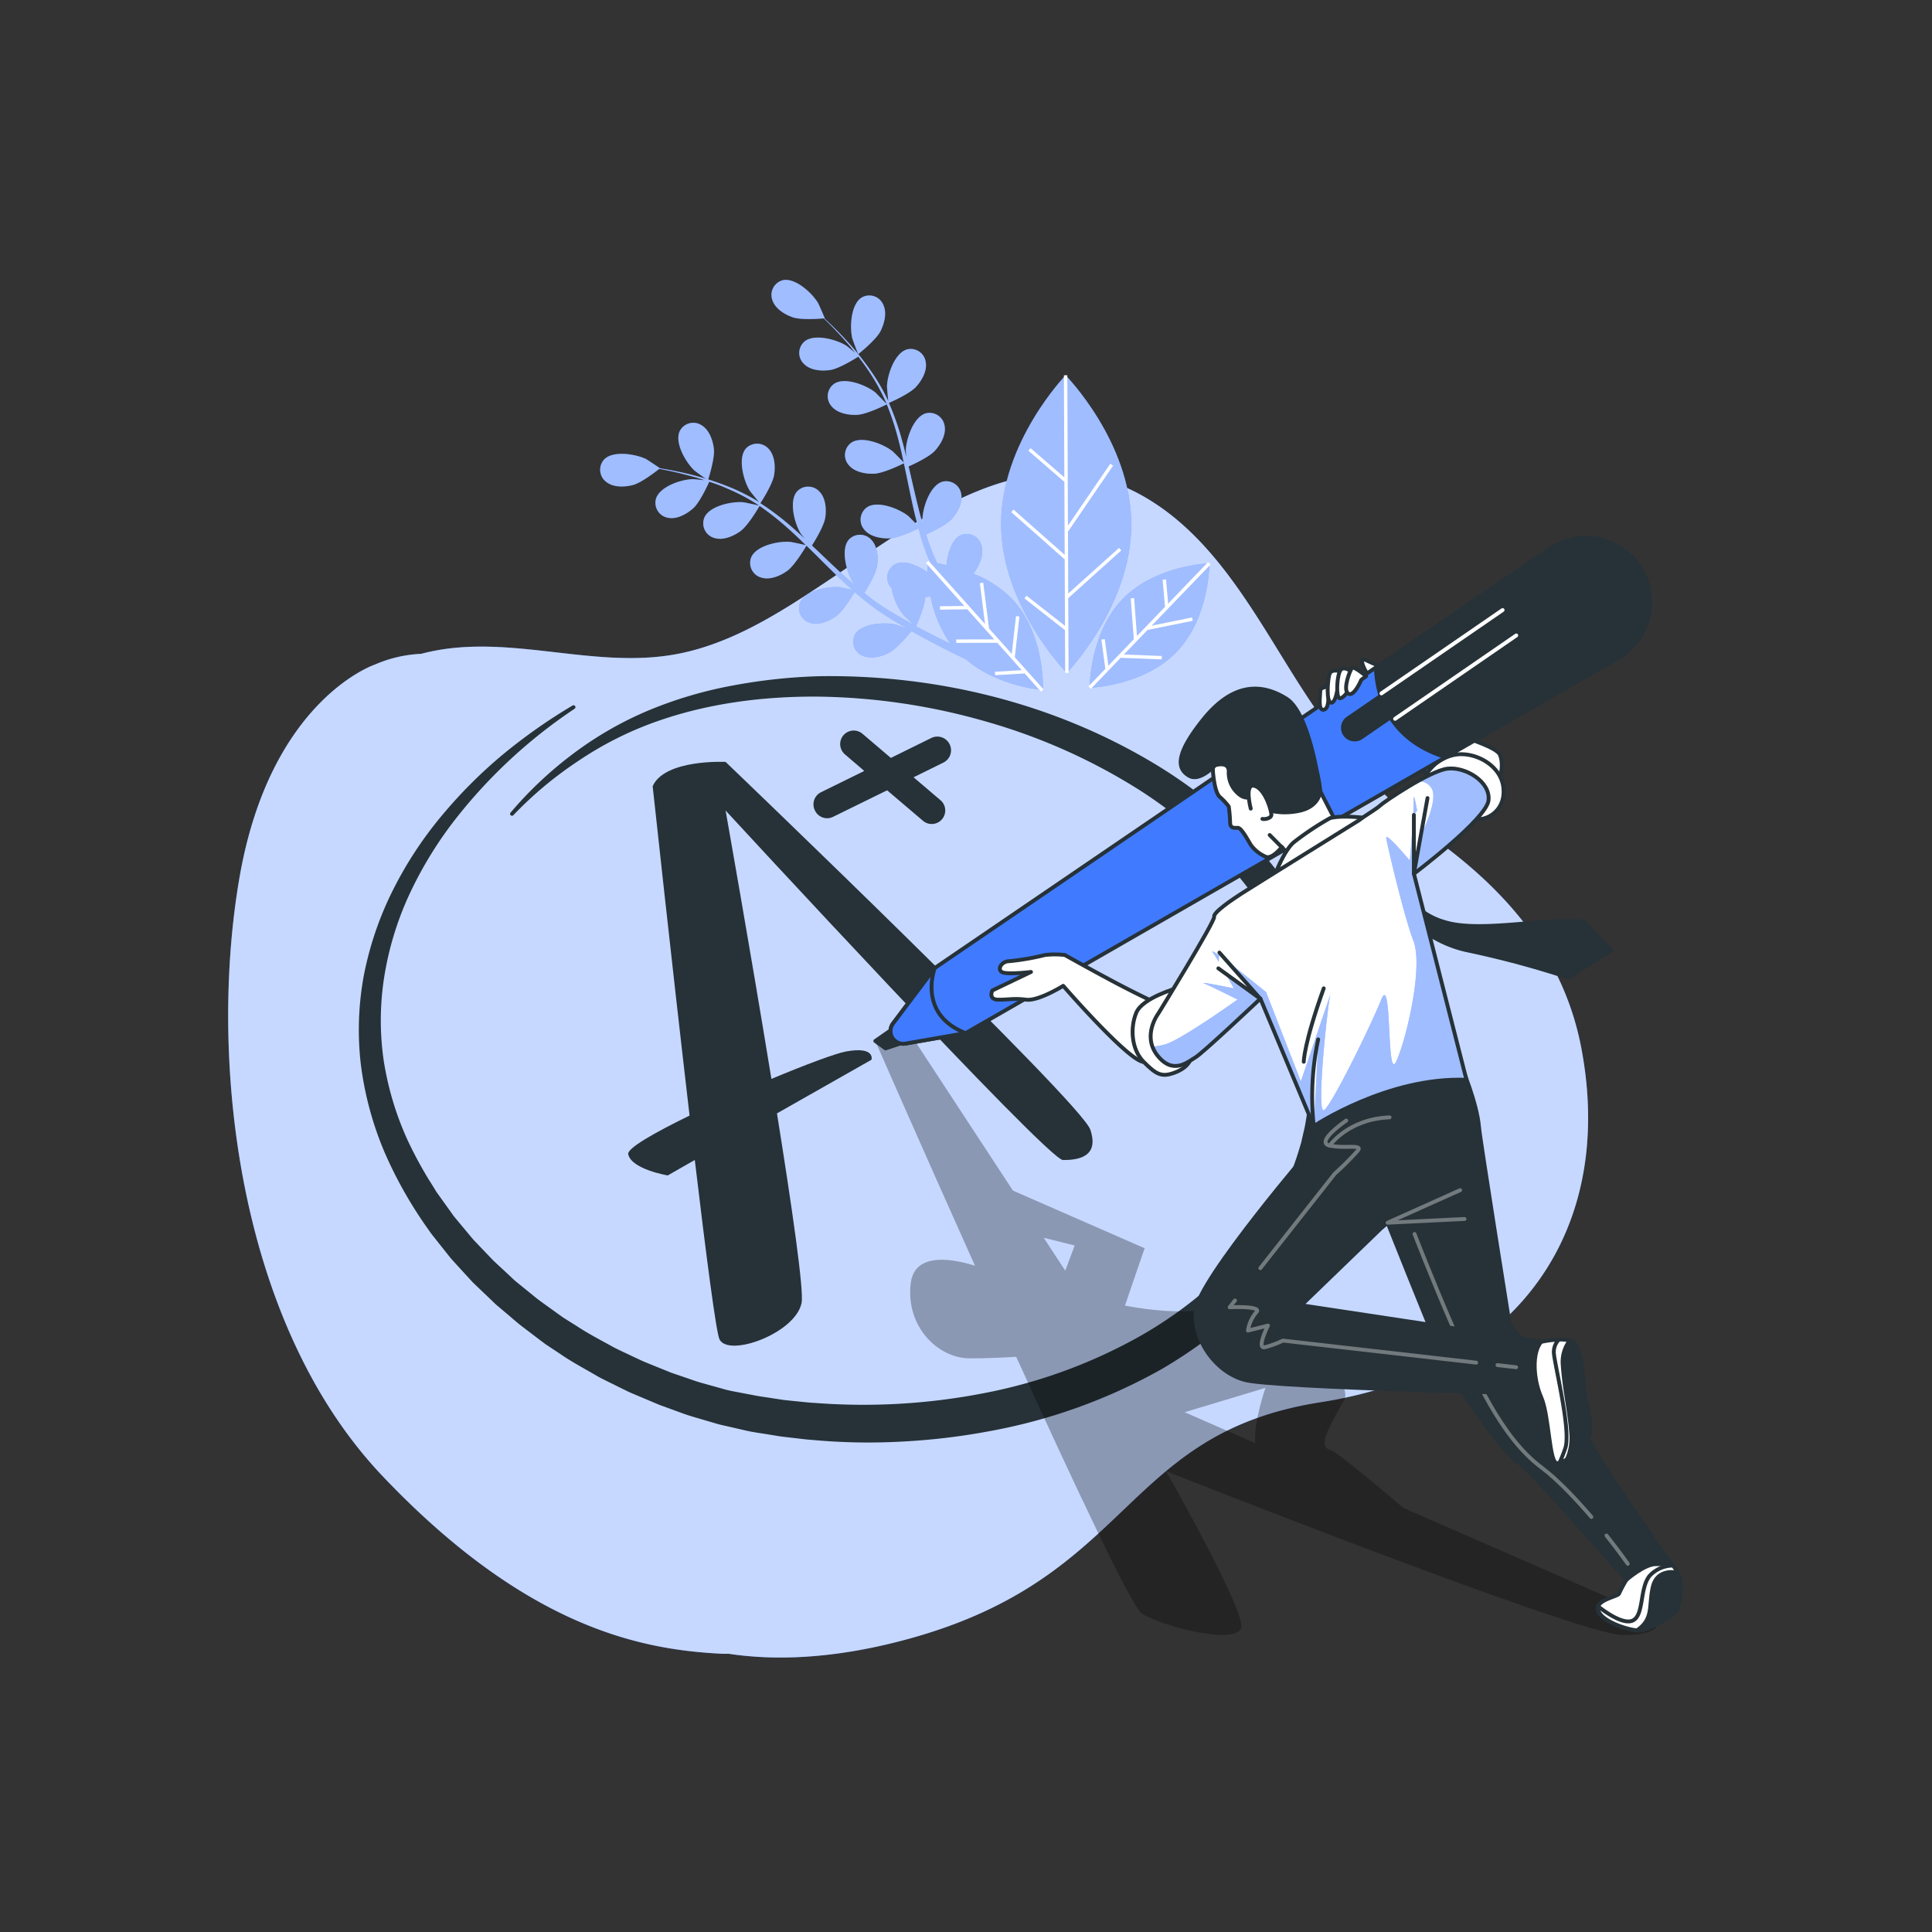 <svg xmlns="http://www.w3.org/2000/svg" xmlns:xlink="http://www.w3.org/1999/xlink" viewBox="0 0 500 500"><rect x="0" y="0" width="500" height="500" fill="#333333" stroke="none"/><defs><clipPath id="freepik--clip-path--inject-10"><path d="M374.61,198.93c-4.62.54-16.59,8.7-17.41,9.52s-4.08,2.72-5.44,3.81c0,0-28,17.41-30.47,19s-7.34,4.89-7.07,6-14.42,25-14.42,25-4.35,5.71-.27,10.88,7.89,1.63,9.79.55,16.87-15.24,16.87-15.24L340,291.45s19.12-12.82,39.52-12l-13.6-53.32s18.77-14.15,19.31-19S379.24,198.38,374.61,198.93Z" style="fill:#fff;stroke:#263238;stroke-linecap:round;stroke-linejoin:round"></path></clipPath></defs><g id="freepik--background-simple--inject-10"><path d="M409.25,271.27c-4.36-23-18.45-39.8-36.79-53.31-13.09-9.65-23.72-22.27-32.84-35.71-12.74-18.79-23.31-42.3-43.91-53.92-29.3-16.52-57.47,5.95-81.22,21.8-12.46,8.32-25.75,17-40.83,19.4-21.5,3.44-43.33-6-64.65-.32A33.87,33.87,0,0,0,97,172s-27,9-35,55S61,342,99,382s68,45,88,46c.55,0,1.09,0,1.63,0,13.27,2,29,1,47-4,57.88-16.08,54.66-53.06,106.11-61.1S418.09,317.89,409.25,271.27Z" style="fill:#407BFF"></path><path d="M409.25,271.27c-4.36-23-18.45-39.8-36.79-53.31-13.09-9.65-23.72-22.27-32.84-35.71-12.74-18.79-23.31-42.3-43.91-53.92-29.3-16.52-57.47,5.95-81.22,21.8-12.46,8.32-25.75,17-40.83,19.4-21.5,3.44-43.33-6-64.65-.32A33.87,33.87,0,0,0,97,172s-27,9-35,55S61,342,99,382s68,45,88,46c.55,0,1.09,0,1.63,0,13.27,2,29,1,47-4,57.88-16.08,54.66-53.06,106.11-61.1S418.09,317.89,409.25,271.27Z" style="fill:#fff;opacity:0.7"></path></g><g id="freepik--Plants--inject-10"><path d="M222.12,91.64s4.58-3.62,5.76-5.94c1-2,1.72-4.78.69-6.88A3.93,3.93,0,0,0,223,77c-2.83,1.76-3.13,7.74-2.41,10.62C220.65,87.9,222.07,91.68,222.12,91.64Z" style="fill:#407BFF"></path><path d="M179.75,121.79c.19.18,3.46,2.55,3.47,2.49s1.83-5.55,1.53-8.13c-.26-2.2-1.2-4.94-3.22-6.12a3.92,3.92,0,0,0-5.63,1.58C174.51,114.63,177.56,119.79,179.75,121.79Z" style="fill:#407BFF"></path><path d="M275.78,97.12S259,114.44,259.09,135.71s17,38.45,17,38.45,16.78-17.32,16.69-38.59S275.78,97.12,275.78,97.12Z" style="fill:#407BFF"></path><path d="M251.86,148.46a7.39,7.39,0,0,0,.6-.77c1.22-1.85,2.26-4.54,1.48-6.75a3.93,3.93,0,0,0-5.33-2.42c-2.28,1.08-3.39,4.73-3.63,7.72-.91-.21-1.73-.37-2.44-.49-.3-.67-.6-1.36-.91-2s-.56-1.42-.85-2.14c-.4-1.06-.76-2.18-1.13-3.29,1.33-.6,5.2-2.4,6.64-4s2.92-4.15,2.48-6.45a3.93,3.93,0,0,0-4.9-3.2c-3.19,1-5.06,6.64-5.13,9.61,0,.1,0,.73.12,1.47-.32-1.1-.65-2.19-.93-3.31-.82-3.19-1.56-6.46-2.31-9.73-.15-.69-.32-1.36-.48-2,1.12-.49,5.32-2.41,6.83-4.08s2.93-4.15,2.49-6.45a3.94,3.94,0,0,0-4.91-3.2c-3.18,1-5.05,6.64-5.12,9.61,0,.1.06.85.14,1.69-.44-1.77-.89-3.53-1.39-5.27a69,69,0,0,0-3.14-8.74c.4-.17,5.37-2.32,7.05-4.18,1.49-1.64,2.92-4.15,2.48-6.45a3.93,3.93,0,0,0-4.9-3.2c-3.18,1-5.06,6.64-5.12,9.61,0,.21.24,2.92.36,3.89l0-.1a50.48,50.48,0,0,0-4.57-7.89,69.55,69.55,0,0,0-5-6.41c-1.65-1.9-3.28-3.55-4.73-5-.8-.77-1.54-1.47-2.23-2.11h.07c.06,0-1.56-3.71-1.69-3.93-1.48-2.57-5.87-6.65-9.12-6a3.94,3.94,0,0,0-2.75,5.17c.73,2.23,3.19,3.73,5.29,4.45s6.83.39,8,.28c.71.68,1.46,1.42,2.27,2.24,1.42,1.47,3,3.15,4.62,5.08.42.51.86,1.09,1.3,1.63-.93-.77-2.21-1.8-2.35-1.89-2.5-1.59-8.28-3.19-10.83-1.07a3.92,3.92,0,0,0-.07,5.85c1.67,1.65,4.56,1.84,6.75,1.52s6.37-2.89,7.26-3.46c.95,1.22,1.9,2.5,2.81,3.89a51.12,51.12,0,0,1,4.33,7.89c.07.16.12.33.19.49-.39-.46-2.73-2.81-2.91-3-2.31-1.86-7.87-4.09-10.65-2.26a3.93,3.93,0,0,0-.71,5.81c1.49,1.82,4.33,2.33,6.54,2.25,2.56-.09,7.58-2.63,7.77-2.72a68.08,68.08,0,0,1,2.84,8.52c.57,2.14,1.07,4.34,1.54,6.54-.52-.58-2.69-2.77-2.87-2.91-2.31-1.86-7.87-4.09-10.65-2.26a3.93,3.93,0,0,0-.71,5.81c1.49,1.82,4.33,2.33,6.54,2.25,2.5-.09,7.32-2.5,7.73-2.7.22,1,.43,2,.64,3,.68,3.28,1.35,6.58,2.1,9.81.26,1.12.56,2.21.86,3.31-.82-.85-2.33-2.37-2.47-2.49-2.31-1.85-7.88-4.08-10.65-2.26a3.93,3.93,0,0,0-.71,5.81c1.48,1.82,4.33,2.34,6.54,2.25s6.33-2,7.48-2.58c.5,1.82,1,3.62,1.66,5.36.28.75.52,1.53.83,2.23l.47,1.11-.64-.06s0,1,.05,2.73c-2.44-1.74-6-3.24-8.25-2.18a3.93,3.93,0,0,0-1.58,5.63,5.11,5.11,0,0,0,.51.71,15.35,15.35,0,0,0,3.16,7c.12.15,1.78,1.68,2.65,2.44-.84-.45-1.67-.9-2.53-1.38-1.25-.7-2.54-1.47-3.8-2.21l-1.94-1.23c-.66-.41-1.25-.87-1.89-1.31-.92-.67-1.84-1.4-2.75-2.13.78-1.22,3-4.86,3.33-7s.14-5.08-1.49-6.76a3.94,3.94,0,0,0-5.86,0c-2.13,2.55-.55,8.33,1,10.84,0,.08.44.58.91,1.16-.87-.74-1.75-1.47-2.61-2.25-2.44-2.2-4.86-4.53-7.29-6.84l-1.53-1.44c.66-1,3.11-5,3.45-7.17s.15-5.08-1.49-6.76a3.94,3.94,0,0,0-5.85,0c-2.13,2.55-.56,8.33,1,10.84.06.09.53.68,1.05,1.34-1.33-1.24-2.69-2.46-4.06-3.63a69.83,69.83,0,0,0-7.44-5.56c.24-.36,3.2-4.9,3.57-7.37.34-2.2.15-5.08-1.48-6.76a4,4,0,0,0-5.86,0c-2.13,2.55-.55,8.33,1,10.84.11.18,1.81,2.3,2.45,3l-.09-.06a51.62,51.62,0,0,0-8.16-4.06,69.84,69.84,0,0,0-7.74-2.56c-2.43-.68-4.7-1.15-6.71-1.55-1.08-.21-2.08-.38-3-.53l.06,0s-3.34-2.24-3.57-2.35c-2.66-1.32-8.57-2.31-10.89.07a3.94,3.94,0,0,0,.55,5.83c1.84,1.46,4.72,1.35,6.87.8s5.91-3.46,6.83-4.18c1,.17,2,.37,3.13.61,2,.44,4.24,1,6.65,1.69.64.19,1.32.43,2,.64-1.2-.13-2.84-.28-3-.28-3,0-8.67,1.9-9.63,5.08a3.93,3.93,0,0,0,3.17,4.92c2.3.45,4.82-1,6.47-2.46s3.72-5.92,4.15-6.89c1.46.5,3,1,4.48,1.7a51.25,51.25,0,0,1,8,4.18c.14.1.28.22.43.31-.58-.16-3.83-.84-4.06-.86-3-.28-8.83.93-10.13,4a3.94,3.94,0,0,0,2.61,5.24c2.24.7,4.9-.45,6.7-1.73,2.08-1.49,4.87-6.38,5-6.56a69.42,69.42,0,0,1,7.06,5.54c1.67,1.47,3.29,3,4.9,4.61-.76-.2-3.78-.83-4-.85-3-.27-8.82.94-10.13,4a3.94,3.94,0,0,0,2.61,5.24c2.24.7,4.9-.44,6.7-1.73,2-1.45,4.73-6.13,5-6.52l2.2,2.15c2.38,2.37,4.75,4.75,7.16,7,.84.79,1.69,1.54,2.54,2.29-1.14-.26-3.24-.7-3.43-.71-2.95-.28-8.82.93-10.13,4a3.94,3.94,0,0,0,2.62,5.24c2.24.69,4.89-.45,6.69-1.73s4.17-5.18,4.82-6.28c1.42,1.24,2.86,2.44,4.34,3.55.65.47,1.28,1,1.92,1.4l1.91,1.27c1.33.83,2.57,1.6,3.83,2.34l1.86,1.07c-1.12-.44-2.91-1.1-3.08-1.14-2.88-.72-8.86-.42-10.62,2.41a3.94,3.94,0,0,0,1.79,5.57c2.11,1,4.91.3,6.88-.7,2.18-1.1,5.46-5.16,5.86-5.66,1.53.87,3,1.7,4.43,2.45,3.77,2,7,3.63,9.6,4.82,8.29,7.17,20,8,20,8s.62-14-7.61-23.16A28.65,28.65,0,0,0,251.86,148.46Zm-14.8,13.62c.26-.58,2.24-5,2.38-7.52.46-.08.93-.18,1.38-.28a32.3,32.3,0,0,0,5.14,12.3c-1.51-.72-3.14-1.51-4.87-2.39C239.8,163.53,238.45,162.82,237.06,162.08Z" style="fill:#407BFF"></path><path d="M313,145.78s-14,.43-22.53,9.32S282,178,282,178s14-.43,22.53-9.32S313,145.78,313,145.78Z" style="fill:#407BFF"></path><g style="opacity:0.5"><path d="M222.12,91.64s4.58-3.62,5.76-5.94c1-2,1.72-4.78.69-6.88A3.93,3.93,0,0,0,223,77c-2.83,1.76-3.13,7.74-2.41,10.62C220.65,87.9,222.07,91.68,222.12,91.64Z" style="fill:#fff"></path><path d="M179.75,121.79c.19.18,3.46,2.55,3.47,2.49s1.83-5.55,1.53-8.13c-.26-2.2-1.2-4.94-3.22-6.12a3.92,3.92,0,0,0-5.63,1.58C174.51,114.63,177.56,119.79,179.75,121.79Z" style="fill:#fff"></path><path d="M275.78,97.12S259,114.44,259.09,135.71s17,38.45,17,38.45,16.78-17.32,16.69-38.59S275.78,97.12,275.78,97.12Z" style="fill:#fff"></path><path d="M251.86,148.46a7.39,7.39,0,0,0,.6-.77c1.22-1.85,2.26-4.54,1.48-6.75a3.93,3.93,0,0,0-5.33-2.42c-2.28,1.08-3.39,4.73-3.63,7.72-.91-.21-1.73-.37-2.44-.49-.3-.67-.6-1.36-.91-2s-.56-1.42-.85-2.14c-.4-1.06-.76-2.18-1.13-3.29,1.33-.6,5.2-2.4,6.64-4s2.92-4.15,2.48-6.45a3.93,3.93,0,0,0-4.9-3.2c-3.19,1-5.06,6.64-5.13,9.61,0,.1,0,.73.12,1.47-.32-1.1-.65-2.19-.93-3.31-.82-3.19-1.56-6.46-2.31-9.73-.15-.69-.32-1.36-.48-2,1.12-.49,5.32-2.41,6.83-4.08s2.93-4.15,2.49-6.45a3.94,3.94,0,0,0-4.91-3.2c-3.18,1-5.05,6.64-5.12,9.61,0,.1.06.85.14,1.69-.44-1.77-.89-3.53-1.39-5.27a69,69,0,0,0-3.14-8.74c.4-.17,5.37-2.32,7.05-4.18,1.49-1.64,2.92-4.15,2.48-6.45a3.93,3.93,0,0,0-4.9-3.2c-3.18,1-5.06,6.64-5.12,9.61,0,.21.24,2.92.36,3.89l0-.1a50.48,50.48,0,0,0-4.57-7.89,69.55,69.55,0,0,0-5-6.41c-1.65-1.9-3.28-3.55-4.73-5-.8-.77-1.54-1.47-2.23-2.11h.07c.06,0-1.56-3.71-1.69-3.93-1.48-2.57-5.87-6.65-9.12-6a3.94,3.94,0,0,0-2.75,5.17c.73,2.23,3.19,3.73,5.29,4.45s6.83.39,8,.28c.71.68,1.46,1.42,2.27,2.24,1.42,1.47,3,3.15,4.62,5.08.42.51.86,1.09,1.3,1.63-.93-.77-2.21-1.8-2.35-1.89-2.5-1.59-8.28-3.19-10.83-1.07a3.92,3.92,0,0,0-.07,5.85c1.67,1.65,4.56,1.84,6.75,1.52s6.37-2.89,7.26-3.46c.95,1.22,1.9,2.5,2.81,3.89a51.12,51.12,0,0,1,4.33,7.89c.07.16.12.33.19.49-.39-.46-2.73-2.81-2.91-3-2.31-1.86-7.87-4.09-10.65-2.26a3.93,3.93,0,0,0-.71,5.81c1.49,1.82,4.33,2.33,6.54,2.25,2.56-.09,7.58-2.63,7.77-2.72a68.08,68.08,0,0,1,2.84,8.52c.57,2.14,1.07,4.34,1.54,6.54-.52-.58-2.69-2.77-2.87-2.91-2.31-1.86-7.87-4.09-10.65-2.26a3.93,3.93,0,0,0-.71,5.81c1.49,1.82,4.33,2.33,6.54,2.25,2.5-.09,7.32-2.5,7.73-2.7.22,1,.43,2,.64,3,.68,3.28,1.35,6.58,2.1,9.81.26,1.12.56,2.21.86,3.31-.82-.85-2.33-2.37-2.47-2.49-2.31-1.85-7.88-4.08-10.65-2.26a3.93,3.93,0,0,0-.71,5.81c1.48,1.82,4.33,2.34,6.54,2.25s6.33-2,7.48-2.58c.5,1.82,1,3.62,1.66,5.36.28.75.52,1.53.83,2.23l.47,1.11-.64-.06s0,1,.05,2.73c-2.44-1.74-6-3.24-8.25-2.18a3.93,3.93,0,0,0-1.58,5.63,5.11,5.11,0,0,0,.51.71,15.35,15.35,0,0,0,3.16,7c.12.15,1.78,1.68,2.65,2.44-.84-.45-1.67-.9-2.53-1.38-1.25-.7-2.54-1.47-3.8-2.21l-1.94-1.23c-.66-.41-1.25-.87-1.89-1.31-.92-.67-1.84-1.4-2.75-2.13.78-1.22,3-4.86,3.33-7s.14-5.08-1.49-6.76a3.94,3.94,0,0,0-5.86,0c-2.13,2.55-.55,8.33,1,10.84,0,.08.44.58.91,1.16-.87-.74-1.75-1.47-2.61-2.25-2.44-2.2-4.86-4.53-7.29-6.84l-1.53-1.44c.66-1,3.11-5,3.45-7.17s.15-5.08-1.49-6.76a3.94,3.94,0,0,0-5.85,0c-2.13,2.55-.56,8.33,1,10.84.06.09.53.68,1.05,1.34-1.33-1.24-2.69-2.46-4.06-3.63a69.83,69.83,0,0,0-7.44-5.56c.24-.36,3.2-4.9,3.57-7.37.34-2.2.15-5.08-1.48-6.76a4,4,0,0,0-5.86,0c-2.13,2.55-.55,8.33,1,10.84.11.18,1.81,2.3,2.45,3l-.09-.06a51.62,51.62,0,0,0-8.16-4.06,69.84,69.84,0,0,0-7.74-2.56c-2.43-.68-4.7-1.15-6.71-1.55-1.08-.21-2.08-.38-3-.53l.06,0s-3.34-2.24-3.57-2.35c-2.66-1.32-8.57-2.31-10.89.07a3.94,3.94,0,0,0,.55,5.83c1.84,1.46,4.72,1.35,6.87.8s5.91-3.46,6.83-4.18c1,.17,2,.37,3.13.61,2,.44,4.24,1,6.65,1.69.64.19,1.32.43,2,.64-1.2-.13-2.84-.28-3-.28-3,0-8.67,1.9-9.63,5.08a3.93,3.93,0,0,0,3.17,4.92c2.3.45,4.82-1,6.47-2.46s3.72-5.92,4.15-6.89c1.46.5,3,1,4.48,1.7a51.25,51.25,0,0,1,8,4.18c.14.1.28.22.43.31-.58-.16-3.83-.84-4.06-.86-3-.28-8.83.93-10.13,4a3.94,3.94,0,0,0,2.61,5.24c2.24.7,4.9-.45,6.7-1.73,2.08-1.49,4.87-6.38,5-6.56a69.42,69.42,0,0,1,7.06,5.54c1.67,1.47,3.29,3,4.9,4.61-.76-.2-3.78-.83-4-.85-3-.27-8.82.94-10.13,4a3.94,3.94,0,0,0,2.61,5.24c2.24.7,4.9-.44,6.7-1.73,2-1.45,4.73-6.13,5-6.52l2.2,2.15c2.38,2.37,4.75,4.75,7.16,7,.84.79,1.69,1.54,2.54,2.29-1.14-.26-3.24-.7-3.43-.71-2.95-.28-8.82.93-10.13,4a3.94,3.94,0,0,0,2.62,5.24c2.24.69,4.89-.45,6.69-1.73s4.17-5.18,4.82-6.28c1.42,1.24,2.86,2.44,4.34,3.55.65.47,1.28,1,1.92,1.4l1.91,1.27c1.33.83,2.57,1.6,3.83,2.34l1.86,1.07c-1.12-.44-2.91-1.1-3.08-1.14-2.88-.72-8.86-.42-10.62,2.41a3.94,3.94,0,0,0,1.79,5.57c2.11,1,4.91.3,6.88-.7,2.18-1.1,5.46-5.16,5.86-5.66,1.53.87,3,1.7,4.43,2.45,3.77,2,7,3.63,9.6,4.82,8.29,7.17,20,8,20,8s.62-14-7.61-23.16A28.65,28.65,0,0,0,251.86,148.46Zm-14.8,13.62c.26-.58,2.24-5,2.38-7.52.46-.08.93-.18,1.38-.28a32.3,32.3,0,0,0,5.14,12.3c-1.51-.72-3.14-1.51-4.87-2.39C239.8,163.53,238.45,162.82,237.06,162.08Z" style="fill:#fff"></path><path d="M313,145.78s-14,.43-22.53,9.32S282,178,282,178s14-.43,22.53-9.32S313,145.78,313,145.78Z" style="fill:#fff"></path></g><polygon points="276.47 154.79 290.19 142.45 289.61 141.79 276.46 153.61 276.39 137.44 276.46 137.49 288.07 120.51 287.35 120.01 276.38 136.04 276.22 97.12 275.34 97.13 275.45 123.54 266.71 115.98 266.14 116.64 275.46 124.71 275.54 143.59 262.29 131.88 261.71 132.53 275.54 144.77 275.62 161.97 265.66 154.16 265.12 154.85 275.62 163.09 275.67 174.16 276.55 174.16 276.46 154.78 276.47 154.79" style="fill:#fff"></polygon><polygon points="263.82 159.55 262.95 159.45 261.84 169.22 255.95 162.64 255.96 162.64 254.46 150.81 253.59 150.92 254.93 161.5 240.28 145.12 239.62 145.71 249.56 156.82 243.27 156.9 243.28 157.78 250.34 157.69 257.31 165.48 247.47 165.49 247.47 166.37 258.1 166.36 264.43 173.44 257.49 173.86 257.55 174.74 265.18 174.28 269.4 179 270.06 178.41 262.63 170.1 263.82 159.55" style="fill:#fff"></polygon><polygon points="296.99 163.03 308.67 160.66 308.5 159.8 298.05 161.92 313.29 146.09 312.65 145.48 302.31 156.22 301.77 149.95 300.89 150.03 301.5 157.06 294.25 164.59 293.51 154.78 292.63 154.85 293.43 165.44 286.84 172.29 285.91 165.4 285.04 165.52 286.06 173.1 281.67 177.66 282.31 178.27 290.04 170.24 300.65 170.65 300.69 169.77 290.86 169.39 296.99 163.02 296.99 163.03" style="fill:#fff"></polygon></g><g id="freepik--Grade--inject-10"><path d="M162.58,298.69c.79,3.93,10.23,5.51,10.23,5.51l7-4c2.93,24.6,5.53,44.68,6.4,46.43,2.36,4.72,19.67-1.57,21.24-9.44.64-3.18-2.46-24.63-6.37-49.05l24.46-13.88s1.07-3.51-6.54-2.15c-2.66.48-10.42,3.37-19.36,7.11-5.5-33.7-11.86-69.46-11.86-69.46s83.38,90.46,87.32,90.46,9.44-.78,7.08-7.86-94.4-95.18-94.4-95.18-15.73-.79-18.87,6.29c0,0,4.91,45.52,9.55,85.24C169.25,293.2,162.28,297.19,162.58,298.69Z" style="fill:#263238"></path><path d="M348.56,275.5a82.53,82.53,0,0,0-1.21-12.14,83.56,83.56,0,0,0-7.59-23.09,84.3,84.3,0,0,0-6.09-10.41,92.57,92.57,0,0,0-7.3-9.46,97.41,97.41,0,0,0-8.29-8.46A125,125,0,0,0,299.36,198c-26.46-16.07-57-23.44-87.24-23a143.07,143.07,0,0,0-22.53,2.42,107.24,107.24,0,0,0-21.71,6.42,91.12,91.12,0,0,0-19.53,11.21,99.25,99.25,0,0,0-16.2,15.24l0,0a.5.5,0,0,0,0,.68.5.5,0,0,0,.71,0,97.24,97.24,0,0,1,16.75-14,89,89,0,0,1,19.42-9.93c13.73-5,28.44-6.89,43-6.75a164.14,164.14,0,0,1,43.2,6.46,152,152,0,0,1,39.83,17.82c12.23,7.89,23.26,17.87,31.26,30a75.5,75.5,0,0,1,5.36,9.47,74.59,74.59,0,0,1,6.49,20.67,74.2,74.2,0,0,1,.93,10.83,85.56,85.56,0,0,1-.58,10.85c-.27,1.79-.52,3.58-.87,5.36l-.61,2.64-.3,1.32-.39,1.3a72.59,72.59,0,0,1-9.09,19.63c-8,12.1-19.37,21.79-31.95,29a133.72,133.72,0,0,1-40.83,14.94,163,163,0,0,1-43.54,2.5c-1.83-.08-3.64-.33-5.45-.49-.91-.1-1.82-.18-2.72-.29l-2.7-.41c-1.8-.3-3.61-.5-5.39-.88L189.38,360a27,27,0,0,1-2.65-.67l-2.63-.73c-1.76-.49-3.52-.95-5.23-1.58l-5.17-1.77-5.07-2.05c-.84-.35-1.69-.68-2.52-1.05L163.64,351c-1.64-.8-3.31-1.53-4.92-2.38-3.19-1.77-6.44-3.43-9.48-5.45l-2.31-1.45-1.16-.73-1.11-.79L140.21,337c-1.49-1.06-2.86-2.27-4.29-3.4l-2.12-1.72c-.72-.56-1.36-1.22-2-1.82l-4-3.7L124,322.39c-.62-.67-1.27-1.3-1.86-2l-1.75-2.1-1.75-2.1c-.57-.71-1.19-1.38-1.69-2.14l-3.18-4.44-.8-1.11-.71-1.17L110.8,305a108.2,108.2,0,0,1-5.17-9.61,78.9,78.9,0,0,1-6.31-20.8,72.22,72.22,0,0,1,.11-21.72A81.08,81.08,0,0,1,105.7,232a101.27,101.27,0,0,1,11.19-18.74,132.14,132.14,0,0,1,31.81-29.83.49.49,0,0,0,.15-.67.5.5,0,0,0-.68-.17h0A143.65,143.65,0,0,0,130,195.38a122.92,122.92,0,0,0-15.81,15.88,99.61,99.61,0,0,0-12.45,19,85.7,85.7,0,0,0-7.51,21.83,77.14,77.14,0,0,0-.84,23.41,85.43,85.43,0,0,0,6.14,22.72,109.63,109.63,0,0,0,11.55,20.29c.53.82,1.17,1.55,1.76,2.32l1.82,2.29,1.81,2.28c.62.75,1.3,1.45,1.94,2.17l3.94,4.3,4.19,4c.71.66,1.38,1.37,2.12,2l2.22,1.88c1.49,1.23,2.92,2.55,4.47,3.71L140,347l1.17.87,1.2.8,2.43,1.6c3.18,2.23,6.62,4,10,6,1.7.92,3.46,1.73,5.19,2.61l2.61,1.28c.88.41,1.78.77,2.67,1.15l5.36,2.26,5.49,2c1.82.7,3.69,1.22,5.56,1.77l2.8.82c.93.28,1.87.55,2.83.75l5.7,1.31c1.91.44,3.86.69,5.79,1l2.9.48c1,.14,1.91.23,2.86.35,1.91.2,3.82.49,5.74.61a157.43,157.43,0,0,0,23.09.42,170.44,170.44,0,0,0,23-2.75,143,143,0,0,0,43.93-15.83c13.65-7.89,26.12-18.62,35.12-32.3a82.28,82.28,0,0,0,10.19-22.35l.43-1.48.35-1.51.67-3c.39-2,.67-4.08,1-6.11A86,86,0,0,0,348.56,275.5Z" style="fill:#263238"></path><path d="M210.91,209.76a3.49,3.49,0,0,0,3.14,2,3.38,3.38,0,0,0,1.54-.36l14-6.87,9.17,7.8a3.5,3.5,0,1,0,4.53-5.33l-6.86-5.84,7.73-3.81A3.5,3.5,0,1,0,241,191l-10.45,5.15-7.34-6.25a3.5,3.5,0,0,0-4.54,5.33l5,4.29-11.24,5.53A3.5,3.5,0,0,0,210.91,209.76Z" style="fill:#263238"></path></g><g id="freepik--Shadow--inject-10"><path d="M429,419l-65.79-28.74c-8-6.81-17.47-14.67-19-15.06-2.78-.7-1.39-4.17,3.48-12.52s-29.43-24.34-38.2-23.49c-7,.69-15.34-.72-18.35-1.3,2.51-7.45,5.1-14.84,5.1-14.84l-34.09-14.92L235,266.71l-8.48,2.7s11.88,27.12,25.81,58.17c-5.14-1.64-15.59-3.87-16.63,4.49-1.39,11.12,6.95,19.47,15.29,19.47,4.6,0,9-.21,12-.4,15.21,33.47,30,64.85,32.52,66.45,5.57,3.48,25,8.34,25.73,3.48s-19.47-40.33-19.47-40.33S408.85,423.15,420,423.15,429,419,429,419ZM327.5,359.18s-3.1,8.91-2.65,14.3l-18.26-8Zm-49.37-36.85-2.44,6.52-5.58-8.52Z" style="opacity:0.3"></path></g><g id="freepik--Character--inject-10"><path d="M387.4,203.55s2.17-4.62.81-8.16-26.38-9.25-26.38-9.25-5.72,0-5.45,3.26,20.95,15.78,22.58,16.87S386.85,209.81,387.4,203.55Z" style="fill:#fff;stroke:#263238;stroke-linecap:round;stroke-linejoin:round"></path><path d="M368.9,200.83a11.23,11.23,0,0,1,7.34-5.44c5.17-1.09,12,2.45,12.79,8.16s-3.54,8.43-6.26,8.43-5.17-3.81-5.17-3.81S368.9,204.91,368.9,200.83Z" style="fill:#fff;stroke:#263238;stroke-linecap:round;stroke-linejoin:round"></path><path d="M362.2,227.68a18.16,18.16,0,0,0,11.68,10.43c9.18,2.92,26.28-1.25,36.29,0l7.5,7.93L406,253.54a244.31,244.31,0,0,0-26.28-7.09c-13.86-2.85-22.52-15.85-22.52-15.85Z" style="fill:#263238"></path><polygon points="232.07 265.55 226.53 269.41 229.18 271.33 233.52 269.89 232.07 265.55" style="fill:#263238;stroke:#263238;stroke-linecap:round;stroke-linejoin:round"></polygon><path d="M357.93,172.73s-2.38-.87-4.54-1.95.21,3.89,1.08,4.11,3,.65,3,.65Z" style="fill:#fff;stroke:#263238;stroke-linecap:round;stroke-linejoin:round"></path><path d="M241.86,250.56l-10.74,14.27a3.3,3.3,0,0,0-.32,3.47h0a3.31,3.31,0,0,0,3.53,1.78l15.58-2.71,168.53-96.89a16.67,16.67,0,0,0,5.76-23.22h0A16.66,16.66,0,0,0,401,142.11Z" style="fill:#407BFF;stroke:#263238;stroke-linecap:round;stroke-linejoin:round"></path><path d="M401,142.11l-44.92,31c.42,7.78,3.76,18.08,17.37,22.63l45-25.29A16.66,16.66,0,1,0,401,142.11Z" style="fill:#263238;stroke:#263238;stroke-linecap:round;stroke-linejoin:round"></path><path d="M230.8,268.3h0a3.31,3.31,0,0,0,3.53,1.78l15.58-2.71c-12.6-4.9-8-16.81-8-16.81l-10.74,14.27A3.3,3.3,0,0,0,230.8,268.3Z" style="fill:#407BFF;stroke:#263238;stroke-linecap:round;stroke-linejoin:round"></path><path d="M344.11,177.7s-2.42,0-2.42,1.1-.63,5,.77,4.89,1.27-2.57,1.39-3.43S344.11,177.7,344.11,177.7Z" style="fill:#fff;stroke:#263238;stroke-linecap:round;stroke-linejoin:round"></path><path d="M346.76,173.71s-2.17-.66-2.66.67-1,7.64.49,7.48S346.42,176,346.76,173.71Z" style="fill:#fff;stroke:#263238;stroke-linecap:round;stroke-linejoin:round"></path><path d="M350.08,174.05s-2.49-2.16-3.32-.34-1,7,0,7,2.49-2.16,2.82-3.32A22.75,22.75,0,0,0,350.08,174.05Z" style="fill:#fff;stroke:#263238;stroke-linecap:round;stroke-linejoin:round"></path><path d="M353.57,175s-3.16-2.66-3.66-2.16-2.49,5.62-1,6.65,3.39-3.56,3.39-3.56Z" style="fill:#fff;stroke:#263238;stroke-linecap:round;stroke-linejoin:round"></path><path d="M313.91,199.66s.35,5.34,1.77,6.58a16.49,16.49,0,0,1,2.32,2.49,37.71,37.71,0,0,1,.35,4.09c0,1.6,1.07,1.43,2,1.43s2.49,3,3.38,4.44a9.26,9.26,0,0,0,3.77,3c1.6.88,4.26-2.49,4.26-2.49l3.52,5.85,12.63-8.18-6.22-12.09a29,29,0,0,0-3.74-11.91c-3.55-6.4-8.36-10-16.36-7.65S313.91,199.66,313.91,199.66Z" style="fill:#fff;stroke:#263238;stroke-linecap:round;stroke-linejoin:round"></path><line x1="334" y1="221.54" x2="328.59" y2="216.1" style="fill:#fff;stroke:#263238;stroke-linecap:round;stroke-linejoin:round"></line><path d="M324.66,205.9a3.21,3.21,0,0,1-3.53,0,7.12,7.12,0,0,1-3.13-6.27c0-2.75-3.53-1.57-3.53-1.57s-3.93,4.31-6.67,2.74-4.32-4.7,3.53-14.51,15.3-9.41,21.57-5.49,8.75,24,8.75,24-.12,3.83-5.22,5S324.66,209.82,324.66,205.9Z" style="fill:#263238;stroke:#263238;stroke-linecap:round;stroke-linejoin:round"></path><path d="M323.69,209.27s-1.78-6.76,1.06-5.87,4.45,6.93,4.27,7.64-1.6,1.07-2.31.89" style="fill:#fff;stroke:#263238;stroke-linecap:round;stroke-linejoin:round"></path><path d="M344.24,211.72a73.84,73.84,0,0,0-9.48,6.32c-3,2.67-5.69,10.67-5.69,10.67s18.32-12.45,21.52-14.23,3.91-2.66,3.91-2.66S347.8,210.83,344.24,211.72Z" style="fill:#fff;stroke:#263238;stroke-linecap:round;stroke-linejoin:round"></path><path d="M299.11,259.52s-5.18-2.4-11.16-5.59-12.36-6.77-12.36-6.77a21.26,21.26,0,0,0-5.18,0,64.08,64.08,0,0,1-9.17,1.59c-2,0-3.19,2-2,2.79s7.58,0,7.58,0l-10,4.79s-1.19,2.39,1.6,2.39,4-.4,7.17,0,9.57-3.59,9.57-3.59,16.88,19.45,20.8,19.69S307.89,265.9,299.11,259.52Z" style="fill:#fff;stroke:#263238;stroke-linecap:round;stroke-linejoin:round"></path><path d="M304.43,255.78s-8.71,2.45-10.34,6.26-1.36,9.52,1.9,12.78,4.63,4.08,8.16,2.72,4.36-3.53,4.63-5.71S311,262.31,304.43,255.78Z" style="fill:#fff;stroke:#263238;stroke-linecap:round;stroke-linejoin:round"></path><path d="M420.91,408.88a35,35,0,0,0-1.9,3.54c-.27.82-6.26,1.63-5.44,4.35s7.07,4.9,10.07,5.17,9-3.81,10.06-4.9c.64-.64,1.6-4.86,1.09-8.16a8.49,8.49,0,0,0-2.18-4.08S427.44,396.91,420.91,408.88Z" style="fill:#fff;stroke:#263238;stroke-linecap:round;stroke-linejoin:round"></path><path d="M434.79,408.88a8,8,0,0,0-1.85-3.71,8.27,8.27,0,0,0-6,2.63c-2.72,3.26-1.36,10.6-4.63,11.69-2.43.81-6.68-2.16-8.68-3.72a1.54,1.54,0,0,0,0,1c.82,2.72,7.07,4.9,10.07,5.17s9-3.81,10.06-4.9C434.34,416.4,435.3,412.18,434.79,408.88Z" style="fill:#fff;stroke:#263238;stroke-linecap:round;stroke-linejoin:round"></path><path d="M427.72,410.79c-1.09,4.89.27,8.16-4.08,11.15,3,.27,9-3.81,10.06-4.9.64-.64,1.6-4.86,1.09-8.16a6.36,6.36,0,0,0-.67-1.94l-.42,0S428.8,405.89,427.72,410.79Z" style="fill:#263238;stroke:#263238;stroke-linecap:round;stroke-linejoin:round"></path><path d="M411.25,372.7c-4.08-8.16-20.59-30.14-20.59-30.14s-7.61-47.59-7.89-50.87c-.52-6.28-4.55-15.76-4.55-15.76s-13.13-2.74-38.16,11.95l.27,8.16,17.45,21.52c.84-.69,1.33-1.11,1.33-1.11s11.15,28,13.6,33.46,14.54,24.79,20.54,28.79c3.34,2.23,27.66,30.18,27.66,30.18s4.63-4.08,7.62-4.08h4.08S415.33,380.86,411.25,372.7Z" style="fill:#263238;stroke:#263238;stroke-linecap:round;stroke-linejoin:round"></path><g style="opacity:0.35"><path d="M415.76,397.39c3.32,4.19,5.51,7.32,5.51,7.32" style="fill:none;stroke:#fff;stroke-linecap:round;stroke-linejoin:round"></path><path d="M366.08,319.35s4.31,11.21,9.92,24.14,12.5,28.46,22.85,36.22c4.37,3.27,9,8.24,13,12.88" style="fill:none;stroke:#fff;stroke-linecap:round;stroke-linejoin:round"></path><polyline points="377.88 308.01 359.11 316.44 379.02 315.47" style="fill:none;stroke:#fff;stroke-linecap:round;stroke-linejoin:round"></polyline></g><path d="M374.61,198.93c-4.62.54-16.59,8.7-17.41,9.52s-4.08,2.72-5.44,3.81c0,0-28,17.41-30.47,19s-7.34,4.89-7.07,6-14.42,25-14.42,25-4.35,5.71-.27,10.88,7.89,1.63,9.79.55,16.87-15.24,16.87-15.24L340,291.45s19.12-12.82,39.52-12l-13.6-53.32s18.77-14.15,19.31-19S379.24,198.38,374.61,198.93Z" style="fill:#fff"></path><g style="clip-path:url(#freepik--clip-path--inject-10)"><path d="M374.61,198.93c-1.85.21-4.88,1.65-7.9,3.36a3.57,3.57,0,0,1,3.64,1.52c2.25,2.89-2.57,12.19-2.57,12.19s-2-12.86-1.92-9-1,15.72-1,15.72-6.42-7.7-6.1-5.77,4.49,19.89,7.06,26.63-1.93,25.67-4.49,31.13-1-23.1-3.85-16.05S345,285.32,342.75,287.25s.72-26.17,1.52-29.83c-1,3.06-7.61,22.44-7.61,22.44l-9-23.1s-15.4-12.52-13.8-10.27,5.46,9.31,5.46,9.31-9.31-1.93-7.7-1.29,8.66,4.17,8.66,4.17S305.85,269,301.68,270.24a16.62,16.62,0,0,1-3.44.63,8.18,8.18,0,0,0,1.29,2.32c4.08,5.17,7.89,1.63,9.79.55s16.87-15.24,16.87-15.24L340,291.45s19.12-12.82,39.52-12l-13.6-53.32s18.77-14.15,19.31-19S379.24,198.38,374.61,198.93Z" style="fill:#407BFF"></path><path d="M374.61,198.93c-1.85.21-4.88,1.65-7.9,3.36a3.57,3.57,0,0,1,3.64,1.52c2.25,2.89-2.57,12.19-2.57,12.19s-2-12.86-1.92-9-1,15.72-1,15.72-6.42-7.7-6.1-5.77,4.49,19.89,7.06,26.63-1.93,25.67-4.49,31.13-1-23.1-3.85-16.05S345,285.32,342.75,287.25s.72-26.17,1.52-29.83c-1,3.06-7.61,22.44-7.61,22.44l-9-23.1s-15.4-12.52-13.8-10.27,5.46,9.31,5.46,9.31-9.31-1.93-7.7-1.29,8.66,4.17,8.66,4.17S305.85,269,301.68,270.24a16.62,16.62,0,0,1-3.44.63,8.18,8.18,0,0,0,1.29,2.32c4.08,5.17,7.89,1.63,9.79.55s16.87-15.24,16.87-15.24L340,291.45s19.12-12.82,39.52-12l-13.6-53.32s18.77-14.15,19.31-19S379.24,198.38,374.61,198.93Z" style="fill:#fff;opacity:0.5"></path></g><path d="M374.61,198.93c-4.62.54-16.59,8.7-17.41,9.52s-4.08,2.72-5.44,3.81c0,0-28,17.41-30.47,19s-7.34,4.89-7.07,6-14.42,25-14.42,25-4.35,5.71-.27,10.88,7.89,1.63,9.79.55,16.87-15.24,16.87-15.24L340,291.45s19.12-12.82,39.52-12l-13.6-53.32s18.77-14.15,19.31-19S379.24,198.38,374.61,198.93Z" style="fill:none;stroke:#263238;stroke-linecap:round;stroke-linejoin:round"></path><path d="M340,291.45A71.62,71.62,0,0,1,341.14,269" style="fill:#fff;stroke:#263238;stroke-linecap:round;stroke-linejoin:round"></path><path d="M337.41,274.78s0-4.6,5.17-19" style="fill:#fff;stroke:#263238;stroke-linecap:round;stroke-linejoin:round"></path><polyline points="315.58 246.53 326.19 258.5 315.31 250.61" style="fill:#fff;stroke:#263238;stroke-linecap:round;stroke-linejoin:round"></polyline><polyline points="365.91 210.9 365.91 226.13 369.44 206.54" style="fill:#fff;stroke:#263238;stroke-linecap:round;stroke-linejoin:round"></polyline><path d="M344.36,257.08a1.73,1.73,0,0,0-.09.34C344.39,257.05,344.43,256.91,344.36,257.08Z" style="fill:#263238"></path><path d="M350.58,191.87a3.5,3.5,0,0,1-2-6.39l40.33-27.66a3.5,3.5,0,1,1,4,5.77l-40.33,27.67A3.5,3.5,0,0,1,350.58,191.87Z" style="fill:#263238"></path><line x1="361.05" y1="186.03" x2="392.41" y2="164.45" style="fill:none;stroke:#fff;stroke-linecap:round;stroke-linejoin:round"></line><line x1="357.51" y1="179.45" x2="388.87" y2="157.88" style="fill:none;stroke:#fff;stroke-linecap:round;stroke-linejoin:round"></line><path d="M340.33,296s-30.21,35.13-30.87,43.13,5.33,16,12.66,18,78.79,3.59,78.79,3.59l-.67-13.33-63.45-9.59,21-20.28" style="fill:#263238;stroke:#263238;stroke-linecap:round;stroke-linejoin:round"></path><g style="opacity:0.35"><line x1="387.55" y1="353.29" x2="392.38" y2="353.84" style="fill:none;stroke:#fff;stroke-linecap:round;stroke-linejoin:round"></line><path d="M319.61,336.57l-1.38,1.75s8.62-.43,6.9,1.29a9.61,9.61,0,0,0-2.16,4.74l5.17-1.29s-3,6-.86,5.61a23.29,23.29,0,0,0,4.74-1.73l50,5.71" style="fill:none;stroke:#fff;stroke-linecap:round;stroke-linejoin:round"></path><path d="M348.41,290s-8.2,5.61-4.31,6.47,8.62-.43,7.32,1.29a75.79,75.79,0,0,1-6,6l-19.25,24.44" style="fill:none;stroke:#fff;stroke-linecap:round;stroke-linejoin:round"></path><path d="M344.1,296.5s4.74-6.9,15.52-7.33" style="fill:none;stroke:#fff;stroke-linecap:round;stroke-linejoin:round"></path></g><path d="M398.86,347.27s7.51-1.71,8.88.68,2.05,8.19,2.05,10.92,2,7.17,1.7,11.27-6.48,8.53-8.53,8.53-2-12.29-4.1-17.07S396.48,350,398.86,347.27Z" style="fill:#fff;stroke:#263238;stroke-linecap:round;stroke-linejoin:round"></path><path d="M403.6,378.56c2.46-.68,7.58-4.69,7.89-8.42.35-4.1-1.7-8.54-1.7-11.27s-.69-8.53-2.05-10.92c-.61-1.07-2.45-1.32-4.3-1.27a4.6,4.6,0,0,0-1.26,3.89c.48,3.91,4.39,19.79,2.93,24.19A35.23,35.23,0,0,1,403.6,378.56Z" style="fill:#fff;stroke:#263238;stroke-linecap:round;stroke-linejoin:round"></path><path d="M407.74,348a2.46,2.46,0,0,0-1.56-1,9.24,9.24,0,0,0-1.76,6.11c.43,6.51,1.74,11.73,2.17,17.37a13.45,13.45,0,0,1-1.11,7.27c2.56-1.53,5.77-4.62,6-7.55.35-4.1-1.7-8.54-1.7-11.27S409.1,350.34,407.74,348Z" style="fill:#263238;stroke:#263238;stroke-linecap:round;stroke-linejoin:round"></path></g></svg>